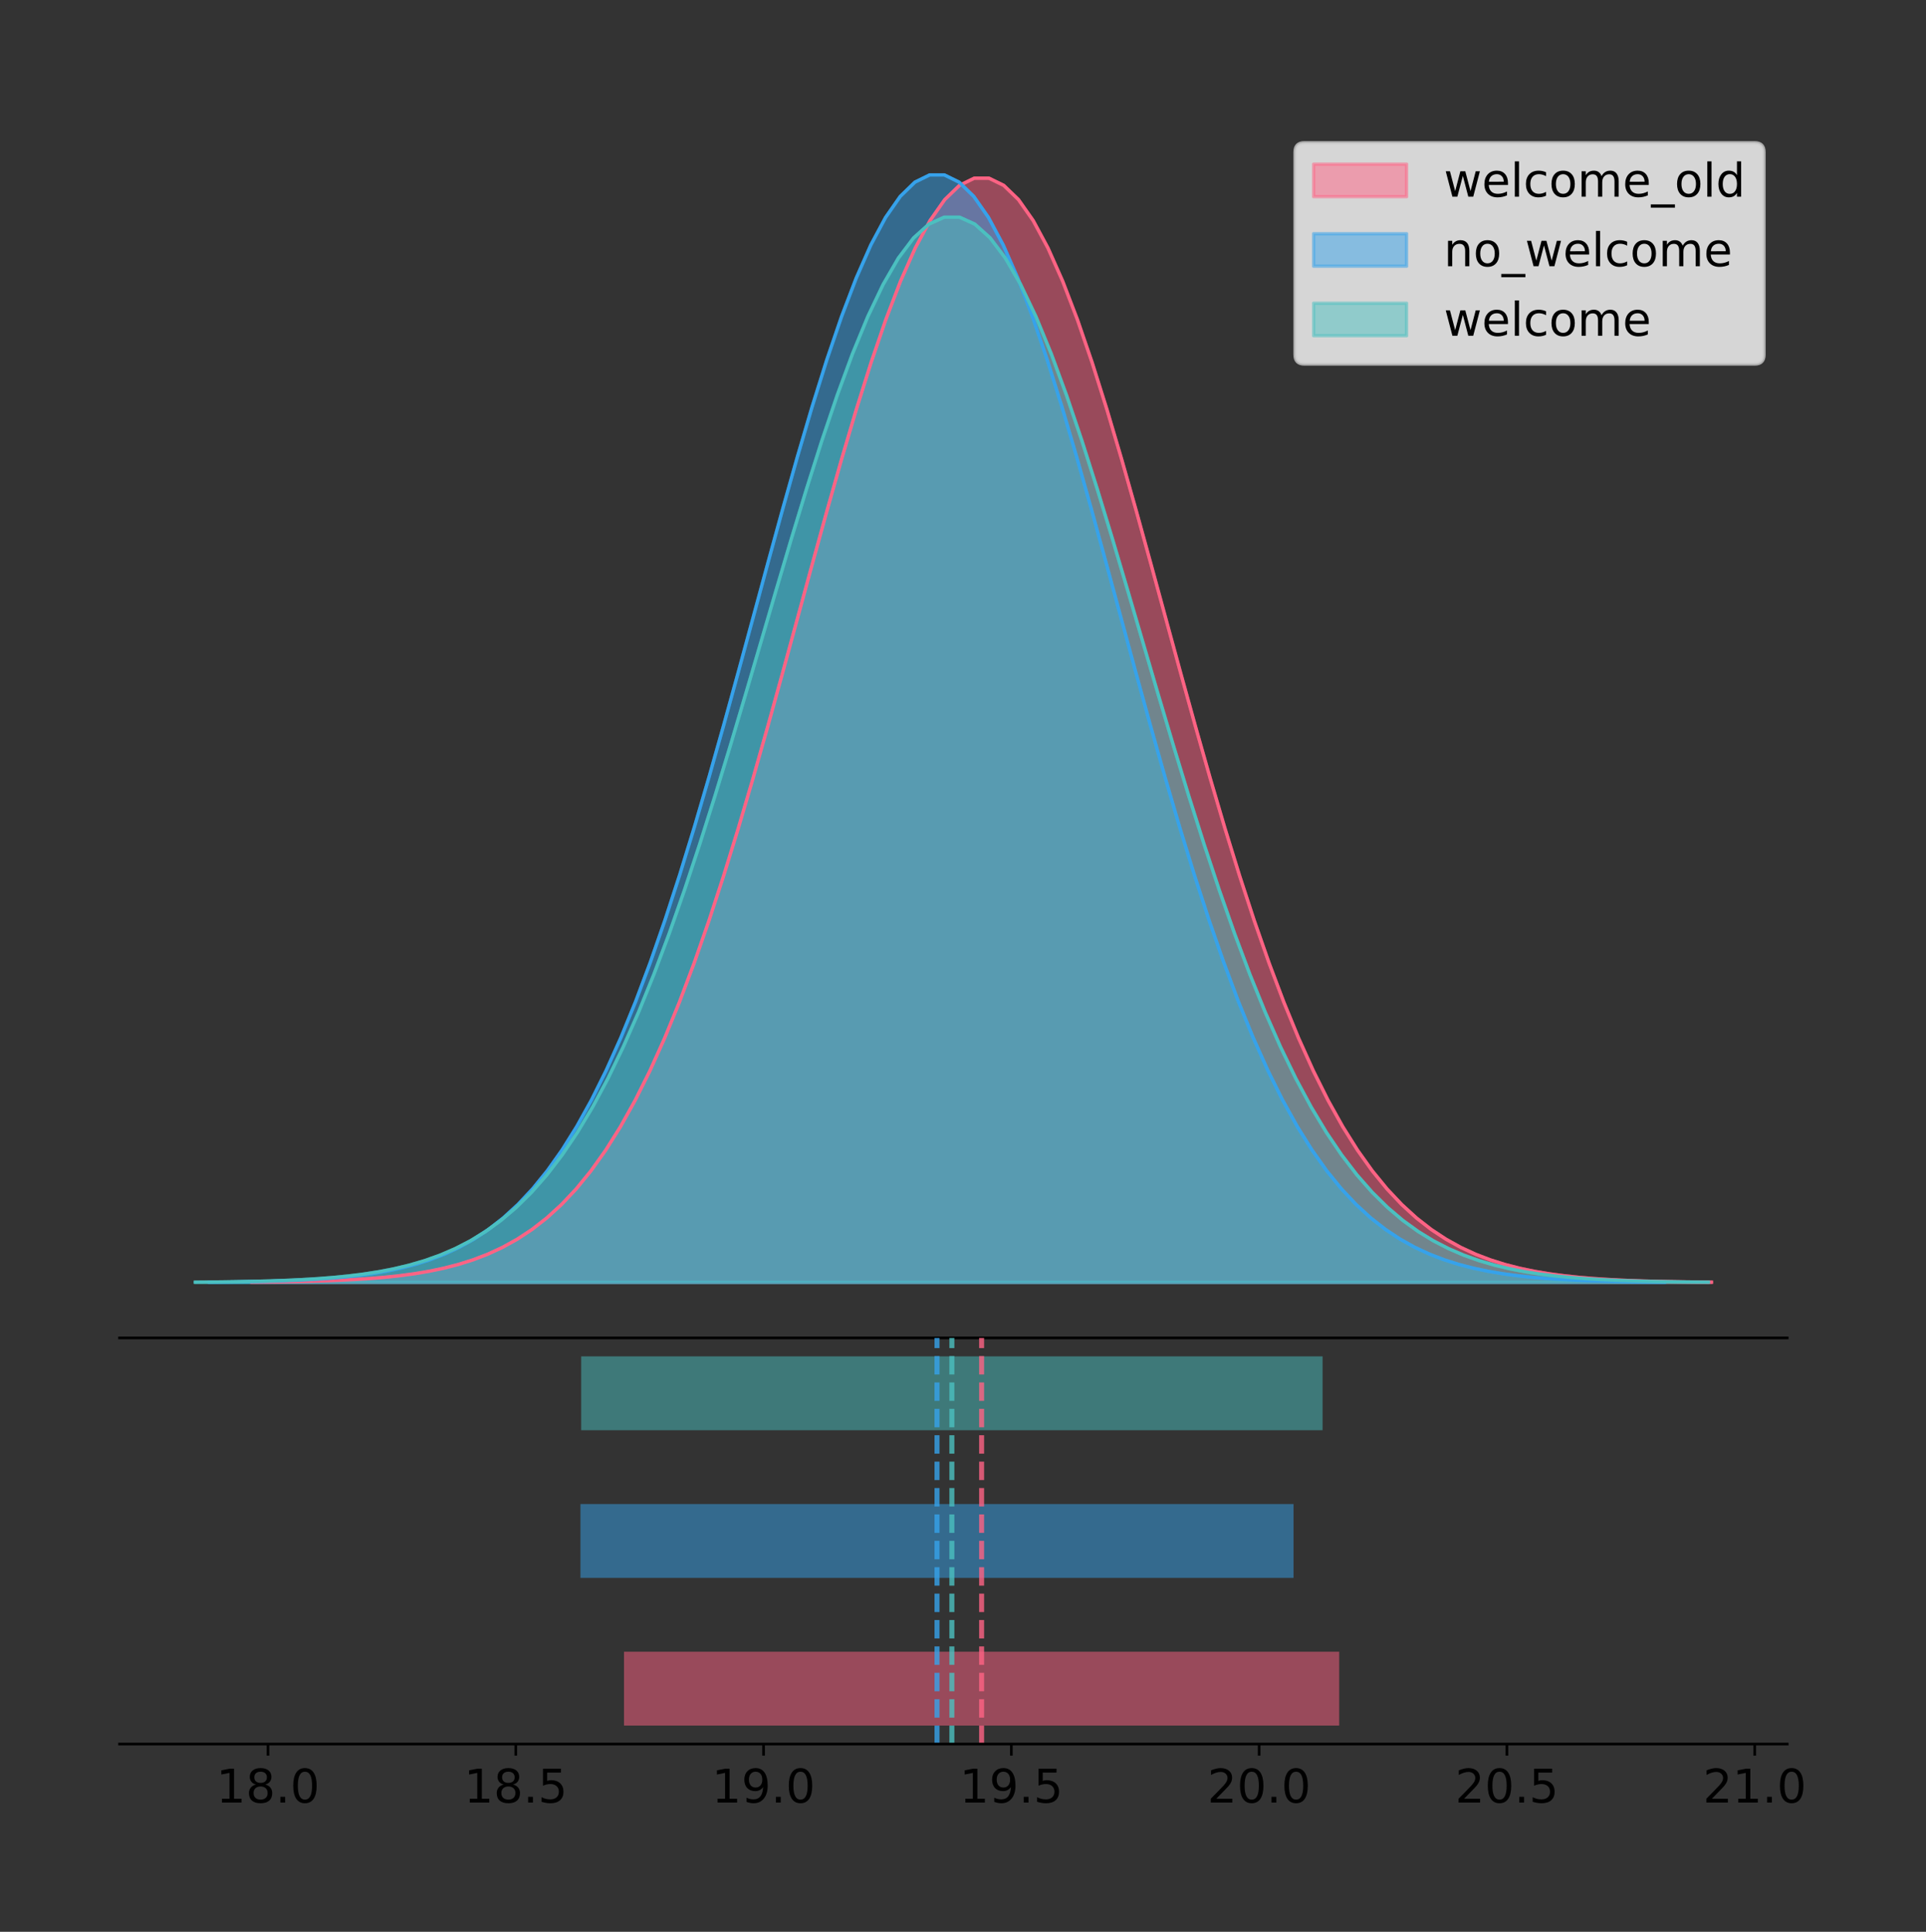 <?xml version="1.0" encoding="utf-8" standalone="no"?>
<!DOCTYPE svg PUBLIC "-//W3C//DTD SVG 1.1//EN"
  "http://www.w3.org/Graphics/SVG/1.1/DTD/svg11.dtd">
<!-- Created with matplotlib (https://matplotlib.org/) -->
<svg height="581.789pt" version="1.1" viewBox="0 0 579.993 581.789" width="579.993pt" xmlns="http://www.w3.org/2000/svg" xmlns:xlink="http://www.w3.org/1999/xlink">
 <rect x="0" y="0" width="579.993" height="581.789" fill="#333333" stroke="none"/>
 <defs>
  <style type="text/css">
*{stroke-linecap:butt;stroke-linejoin:round;}
  </style>
 </defs>
 <g id="figure_1">
  <g id="patch_1">
   <path d="M 0 581.789 
L 579.993 581.789 
L 579.993 0 
L 0 0 
z
" style="fill:none;"/>
  </g>
  <g id="axes_1">
   <g id="patch_2">
    <path d="M 36 402.93 
L 538.2 402.93 
L 538.2 36 
L 36 36 
z
" style="fill:none;"/>
   </g>
   <g id="PolyCollection_1">
    <defs>
     <path d="M 75.827 -195.538 
L 75.827 -195.65 
L 80.267 -195.692 
L 84.706 -195.748 
L 89.146 -195.824 
L 93.586 -195.924 
L 98.026 -196.056 
L 102.466 -196.228 
L 106.906 -196.452 
L 111.346 -196.741 
L 115.785 -197.11 
L 120.225 -197.579 
L 124.665 -198.171 
L 129.105 -198.913 
L 133.545 -199.835 
L 137.985 -200.974 
L 142.425 -202.37 
L 146.864 -204.068 
L 151.304 -206.119 
L 155.744 -208.578 
L 160.184 -211.504 
L 164.624 -214.959 
L 169.064 -219.008 
L 173.504 -223.717 
L 177.943 -229.15 
L 182.383 -235.37 
L 186.823 -242.433 
L 191.263 -250.39 
L 195.703 -259.279 
L 200.143 -269.126 
L 204.583 -279.942 
L 209.022 -291.717 
L 213.462 -304.421 
L 217.902 -318.002 
L 222.342 -332.38 
L 226.782 -347.45 
L 231.222 -363.083 
L 235.662 -379.122 
L 240.101 -395.387 
L 244.541 -411.677 
L 248.981 -427.773 
L 253.421 -443.444 
L 257.861 -458.45 
L 262.301 -472.55 
L 266.741 -485.505 
L 271.18 -497.092 
L 275.62 -507.1 
L 280.06 -515.345 
L 284.5 -521.672 
L 288.94 -525.959 
L 293.38 -528.124 
L 297.82 -528.124 
L 302.259 -525.959 
L 306.699 -521.672 
L 311.139 -515.345 
L 315.579 -507.1 
L 320.019 -497.092 
L 324.459 -485.505 
L 328.899 -472.55 
L 333.338 -458.45 
L 337.778 -443.444 
L 342.218 -427.773 
L 346.658 -411.677 
L 351.098 -395.387 
L 355.538 -379.122 
L 359.978 -363.083 
L 364.418 -347.45 
L 368.857 -332.38 
L 373.297 -318.002 
L 377.737 -304.421 
L 382.177 -291.717 
L 386.617 -279.942 
L 391.057 -269.126 
L 395.497 -259.279 
L 399.936 -250.39 
L 404.376 -242.433 
L 408.816 -235.37 
L 413.256 -229.15 
L 417.696 -223.717 
L 422.136 -219.008 
L 426.576 -214.959 
L 431.015 -211.504 
L 435.455 -208.578 
L 439.895 -206.119 
L 444.335 -204.068 
L 448.775 -202.37 
L 453.215 -200.974 
L 457.655 -199.835 
L 462.094 -198.913 
L 466.534 -198.171 
L 470.974 -197.579 
L 475.414 -197.11 
L 479.854 -196.741 
L 484.294 -196.452 
L 488.734 -196.228 
L 493.173 -196.056 
L 497.613 -195.924 
L 502.053 -195.824 
L 506.493 -195.748 
L 510.933 -195.692 
L 515.373 -195.65 
L 515.373 -195.538 
L 515.373 -195.538 
L 510.933 -195.538 
L 506.493 -195.538 
L 502.053 -195.538 
L 497.613 -195.538 
L 493.173 -195.538 
L 488.734 -195.538 
L 484.294 -195.538 
L 479.854 -195.538 
L 475.414 -195.538 
L 470.974 -195.538 
L 466.534 -195.538 
L 462.094 -195.538 
L 457.655 -195.538 
L 453.215 -195.538 
L 448.775 -195.538 
L 444.335 -195.538 
L 439.895 -195.538 
L 435.455 -195.538 
L 431.015 -195.538 
L 426.576 -195.538 
L 422.136 -195.538 
L 417.696 -195.538 
L 413.256 -195.538 
L 408.816 -195.538 
L 404.376 -195.538 
L 399.936 -195.538 
L 395.497 -195.538 
L 391.057 -195.538 
L 386.617 -195.538 
L 382.177 -195.538 
L 377.737 -195.538 
L 373.297 -195.538 
L 368.857 -195.538 
L 364.418 -195.538 
L 359.978 -195.538 
L 355.538 -195.538 
L 351.098 -195.538 
L 346.658 -195.538 
L 342.218 -195.538 
L 337.778 -195.538 
L 333.338 -195.538 
L 328.899 -195.538 
L 324.459 -195.538 
L 320.019 -195.538 
L 315.579 -195.538 
L 311.139 -195.538 
L 306.699 -195.538 
L 302.259 -195.538 
L 297.82 -195.538 
L 293.38 -195.538 
L 288.94 -195.538 
L 284.5 -195.538 
L 280.06 -195.538 
L 275.62 -195.538 
L 271.18 -195.538 
L 266.741 -195.538 
L 262.301 -195.538 
L 257.861 -195.538 
L 253.421 -195.538 
L 248.981 -195.538 
L 244.541 -195.538 
L 240.101 -195.538 
L 235.662 -195.538 
L 231.222 -195.538 
L 226.782 -195.538 
L 222.342 -195.538 
L 217.902 -195.538 
L 213.462 -195.538 
L 209.022 -195.538 
L 204.583 -195.538 
L 200.143 -195.538 
L 195.703 -195.538 
L 191.263 -195.538 
L 186.823 -195.538 
L 182.383 -195.538 
L 177.943 -195.538 
L 173.504 -195.538 
L 169.064 -195.538 
L 164.624 -195.538 
L 160.184 -195.538 
L 155.744 -195.538 
L 151.304 -195.538 
L 146.864 -195.538 
L 142.425 -195.538 
L 137.985 -195.538 
L 133.545 -195.538 
L 129.105 -195.538 
L 124.665 -195.538 
L 120.225 -195.538 
L 115.785 -195.538 
L 111.346 -195.538 
L 106.906 -195.538 
L 102.466 -195.538 
L 98.026 -195.538 
L 93.586 -195.538 
L 89.146 -195.538 
L 84.706 -195.538 
L 80.267 -195.538 
L 75.827 -195.538 
z
" id="m84313edb91" style="stroke:#ff6384;stroke-opacity:0.5;"/>
    </defs>
    <g clip-path="url(#pe98a2b04b8)">
     <use style="fill:#ff6384;fill-opacity:0.5;stroke:#ff6384;stroke-opacity:0.5;" x="0" xlink:href="#m84313edb91" y="581.789"/>
    </g>
   </g>
   <g id="PolyCollection_2">
    <defs>
     <path d="M 63.046 -195.538 
L 63.046 -195.65 
L 67.472 -195.692 
L 71.899 -195.749 
L 76.326 -195.825 
L 80.753 -195.925 
L 85.179 -196.058 
L 89.606 -196.23 
L 94.033 -196.455 
L 98.46 -196.744 
L 102.886 -197.115 
L 107.313 -197.585 
L 111.74 -198.179 
L 116.166 -198.923 
L 120.593 -199.848 
L 125.02 -200.99 
L 129.447 -202.39 
L 133.873 -204.093 
L 138.3 -206.151 
L 142.727 -208.617 
L 147.153 -211.552 
L 151.58 -215.017 
L 156.007 -219.078 
L 160.434 -223.801 
L 164.86 -229.25 
L 169.287 -235.488 
L 173.714 -242.572 
L 178.141 -250.552 
L 182.567 -259.468 
L 186.994 -269.344 
L 191.421 -280.192 
L 195.847 -292.002 
L 200.274 -304.744 
L 204.701 -318.365 
L 209.128 -332.786 
L 213.554 -347.901 
L 217.981 -363.58 
L 222.408 -379.667 
L 226.834 -395.98 
L 231.261 -412.318 
L 235.688 -428.462 
L 240.115 -444.18 
L 244.541 -459.23 
L 248.968 -473.372 
L 253.395 -486.366 
L 257.822 -497.987 
L 262.248 -508.025 
L 266.675 -516.294 
L 271.102 -522.64 
L 275.528 -526.94 
L 279.955 -529.111 
L 284.382 -529.111 
L 288.809 -526.94 
L 293.235 -522.64 
L 297.662 -516.294 
L 302.089 -508.025 
L 306.515 -497.987 
L 310.942 -486.366 
L 315.369 -473.372 
L 319.796 -459.23 
L 324.222 -444.18 
L 328.649 -428.462 
L 333.076 -412.318 
L 337.503 -395.98 
L 341.929 -379.667 
L 346.356 -363.58 
L 350.783 -347.901 
L 355.209 -332.786 
L 359.636 -318.365 
L 364.063 -304.744 
L 368.49 -292.002 
L 372.916 -280.192 
L 377.343 -269.344 
L 381.77 -259.468 
L 386.196 -250.552 
L 390.623 -242.572 
L 395.05 -235.488 
L 399.477 -229.25 
L 403.903 -223.801 
L 408.33 -219.078 
L 412.757 -215.017 
L 417.183 -211.552 
L 421.61 -208.617 
L 426.037 -206.151 
L 430.464 -204.093 
L 434.89 -202.39 
L 439.317 -200.99 
L 443.744 -199.848 
L 448.171 -198.923 
L 452.597 -198.179 
L 457.024 -197.585 
L 461.451 -197.115 
L 465.877 -196.744 
L 470.304 -196.455 
L 474.731 -196.23 
L 479.158 -196.058 
L 483.584 -195.925 
L 488.011 -195.825 
L 492.438 -195.749 
L 496.864 -195.692 
L 501.291 -195.65 
L 501.291 -195.538 
L 501.291 -195.538 
L 496.864 -195.538 
L 492.438 -195.538 
L 488.011 -195.538 
L 483.584 -195.538 
L 479.158 -195.538 
L 474.731 -195.538 
L 470.304 -195.538 
L 465.877 -195.538 
L 461.451 -195.538 
L 457.024 -195.538 
L 452.597 -195.538 
L 448.171 -195.538 
L 443.744 -195.538 
L 439.317 -195.538 
L 434.89 -195.538 
L 430.464 -195.538 
L 426.037 -195.538 
L 421.61 -195.538 
L 417.183 -195.538 
L 412.757 -195.538 
L 408.33 -195.538 
L 403.903 -195.538 
L 399.477 -195.538 
L 395.05 -195.538 
L 390.623 -195.538 
L 386.196 -195.538 
L 381.77 -195.538 
L 377.343 -195.538 
L 372.916 -195.538 
L 368.49 -195.538 
L 364.063 -195.538 
L 359.636 -195.538 
L 355.209 -195.538 
L 350.783 -195.538 
L 346.356 -195.538 
L 341.929 -195.538 
L 337.503 -195.538 
L 333.076 -195.538 
L 328.649 -195.538 
L 324.222 -195.538 
L 319.796 -195.538 
L 315.369 -195.538 
L 310.942 -195.538 
L 306.515 -195.538 
L 302.089 -195.538 
L 297.662 -195.538 
L 293.235 -195.538 
L 288.809 -195.538 
L 284.382 -195.538 
L 279.955 -195.538 
L 275.528 -195.538 
L 271.102 -195.538 
L 266.675 -195.538 
L 262.248 -195.538 
L 257.822 -195.538 
L 253.395 -195.538 
L 248.968 -195.538 
L 244.541 -195.538 
L 240.115 -195.538 
L 235.688 -195.538 
L 231.261 -195.538 
L 226.834 -195.538 
L 222.408 -195.538 
L 217.981 -195.538 
L 213.554 -195.538 
L 209.128 -195.538 
L 204.701 -195.538 
L 200.274 -195.538 
L 195.847 -195.538 
L 191.421 -195.538 
L 186.994 -195.538 
L 182.567 -195.538 
L 178.141 -195.538 
L 173.714 -195.538 
L 169.287 -195.538 
L 164.86 -195.538 
L 160.434 -195.538 
L 156.007 -195.538 
L 151.58 -195.538 
L 147.153 -195.538 
L 142.727 -195.538 
L 138.3 -195.538 
L 133.873 -195.538 
L 129.447 -195.538 
L 125.02 -195.538 
L 120.593 -195.538 
L 116.166 -195.538 
L 111.74 -195.538 
L 107.313 -195.538 
L 102.886 -195.538 
L 98.46 -195.538 
L 94.033 -195.538 
L 89.606 -195.538 
L 85.179 -195.538 
L 80.753 -195.538 
L 76.326 -195.538 
L 71.899 -195.538 
L 67.472 -195.538 
L 63.046 -195.538 
z
" id="m702a1c5052" style="stroke:#36a2eb;stroke-opacity:0.5;"/>
    </defs>
    <g clip-path="url(#pe98a2b04b8)">
     <use style="fill:#36a2eb;fill-opacity:0.5;stroke:#36a2eb;stroke-opacity:0.5;" x="0" xlink:href="#m702a1c5052" y="581.789"/>
    </g>
   </g>
   <g id="PolyCollection_3">
    <defs>
     <path d="M 58.827 -195.538 
L 58.827 -195.646 
L 63.43 -195.686 
L 68.032 -195.741 
L 72.634 -195.814 
L 77.237 -195.911 
L 81.839 -196.038 
L 86.442 -196.204 
L 91.044 -196.42 
L 95.646 -196.698 
L 100.249 -197.054 
L 104.851 -197.507 
L 109.454 -198.078 
L 114.056 -198.794 
L 118.658 -199.683 
L 123.261 -200.782 
L 127.863 -202.128 
L 132.466 -203.767 
L 137.068 -205.746 
L 141.67 -208.118 
L 146.273 -210.94 
L 150.875 -214.273 
L 155.477 -218.18 
L 160.08 -222.722 
L 164.682 -227.963 
L 169.285 -233.963 
L 173.887 -240.777 
L 178.489 -248.453 
L 183.092 -257.028 
L 187.694 -266.527 
L 192.297 -276.961 
L 196.899 -288.32 
L 201.501 -300.576 
L 206.104 -313.677 
L 210.706 -327.547 
L 215.309 -342.086 
L 219.911 -357.166 
L 224.513 -372.639 
L 229.116 -388.329 
L 233.718 -404.044 
L 238.32 -419.572 
L 242.923 -434.689 
L 247.525 -449.165 
L 252.128 -462.767 
L 256.73 -475.265 
L 261.332 -486.443 
L 265.935 -496.097 
L 270.537 -504.051 
L 275.14 -510.155 
L 279.742 -514.29 
L 284.344 -516.379 
L 288.947 -516.379 
L 293.549 -514.29 
L 298.152 -510.155 
L 302.754 -504.051 
L 307.356 -496.097 
L 311.959 -486.443 
L 316.561 -475.265 
L 321.163 -462.767 
L 325.766 -449.165 
L 330.368 -434.689 
L 334.971 -419.572 
L 339.573 -404.044 
L 344.175 -388.329 
L 348.778 -372.639 
L 353.38 -357.166 
L 357.983 -342.086 
L 362.585 -327.547 
L 367.187 -313.677 
L 371.79 -300.576 
L 376.392 -288.32 
L 380.995 -276.961 
L 385.597 -266.527 
L 390.199 -257.028 
L 394.802 -248.453 
L 399.404 -240.777 
L 404.006 -233.963 
L 408.609 -227.963 
L 413.211 -222.722 
L 417.814 -218.18 
L 422.416 -214.273 
L 427.018 -210.94 
L 431.621 -208.118 
L 436.223 -205.746 
L 440.826 -203.767 
L 445.428 -202.128 
L 450.03 -200.782 
L 454.633 -199.683 
L 459.235 -198.794 
L 463.838 -198.078 
L 468.44 -197.507 
L 473.042 -197.054 
L 477.645 -196.698 
L 482.247 -196.42 
L 486.849 -196.204 
L 491.452 -196.038 
L 496.054 -195.911 
L 500.657 -195.814 
L 505.259 -195.741 
L 509.861 -195.686 
L 514.464 -195.646 
L 514.464 -195.538 
L 514.464 -195.538 
L 509.861 -195.538 
L 505.259 -195.538 
L 500.657 -195.538 
L 496.054 -195.538 
L 491.452 -195.538 
L 486.849 -195.538 
L 482.247 -195.538 
L 477.645 -195.538 
L 473.042 -195.538 
L 468.44 -195.538 
L 463.838 -195.538 
L 459.235 -195.538 
L 454.633 -195.538 
L 450.03 -195.538 
L 445.428 -195.538 
L 440.826 -195.538 
L 436.223 -195.538 
L 431.621 -195.538 
L 427.018 -195.538 
L 422.416 -195.538 
L 417.814 -195.538 
L 413.211 -195.538 
L 408.609 -195.538 
L 404.006 -195.538 
L 399.404 -195.538 
L 394.802 -195.538 
L 390.199 -195.538 
L 385.597 -195.538 
L 380.995 -195.538 
L 376.392 -195.538 
L 371.79 -195.538 
L 367.187 -195.538 
L 362.585 -195.538 
L 357.983 -195.538 
L 353.38 -195.538 
L 348.778 -195.538 
L 344.175 -195.538 
L 339.573 -195.538 
L 334.971 -195.538 
L 330.368 -195.538 
L 325.766 -195.538 
L 321.163 -195.538 
L 316.561 -195.538 
L 311.959 -195.538 
L 307.356 -195.538 
L 302.754 -195.538 
L 298.152 -195.538 
L 293.549 -195.538 
L 288.947 -195.538 
L 284.344 -195.538 
L 279.742 -195.538 
L 275.14 -195.538 
L 270.537 -195.538 
L 265.935 -195.538 
L 261.332 -195.538 
L 256.73 -195.538 
L 252.128 -195.538 
L 247.525 -195.538 
L 242.923 -195.538 
L 238.32 -195.538 
L 233.718 -195.538 
L 229.116 -195.538 
L 224.513 -195.538 
L 219.911 -195.538 
L 215.309 -195.538 
L 210.706 -195.538 
L 206.104 -195.538 
L 201.501 -195.538 
L 196.899 -195.538 
L 192.297 -195.538 
L 187.694 -195.538 
L 183.092 -195.538 
L 178.489 -195.538 
L 173.887 -195.538 
L 169.285 -195.538 
L 164.682 -195.538 
L 160.08 -195.538 
L 155.477 -195.538 
L 150.875 -195.538 
L 146.273 -195.538 
L 141.67 -195.538 
L 137.068 -195.538 
L 132.466 -195.538 
L 127.863 -195.538 
L 123.261 -195.538 
L 118.658 -195.538 
L 114.056 -195.538 
L 109.454 -195.538 
L 104.851 -195.538 
L 100.249 -195.538 
L 95.646 -195.538 
L 91.044 -195.538 
L 86.442 -195.538 
L 81.839 -195.538 
L 77.237 -195.538 
L 72.634 -195.538 
L 68.032 -195.538 
L 63.43 -195.538 
L 58.827 -195.538 
z
" id="mad9fa94378" style="stroke:#4bc0c0;stroke-opacity:0.5;"/>
    </defs>
    <g clip-path="url(#pe98a2b04b8)">
     <use style="fill:#4bc0c0;fill-opacity:0.5;stroke:#4bc0c0;stroke-opacity:0.5;" x="0" xlink:href="#mad9fa94378" y="581.789"/>
    </g>
   </g>
   <g id="line2d_1">
    <path clip-path="url(#pe98a2b04b8)" d="M 75.827 386.14 
L 80.267 386.098 
L 84.706 386.041 
L 89.146 385.965 
L 93.586 385.865 
L 98.026 385.733 
L 102.466 385.561 
L 106.906 385.337 
L 111.346 385.049 
L 115.785 384.679 
L 120.225 384.21 
L 124.665 383.618 
L 129.105 382.877 
L 133.545 381.954 
L 137.985 380.815 
L 142.425 379.42 
L 146.864 377.721 
L 151.304 375.67 
L 155.744 373.211 
L 160.184 370.285 
L 164.624 366.83 
L 169.064 362.781 
L 173.504 358.072 
L 177.943 352.639 
L 182.383 346.42 
L 186.823 339.356 
L 191.263 331.4 
L 195.703 322.511 
L 200.143 312.664 
L 204.583 301.848 
L 209.022 290.073 
L 213.462 277.368 
L 217.902 263.788 
L 222.342 249.41 
L 226.782 234.339 
L 231.222 218.706 
L 235.662 202.667 
L 240.101 186.402 
L 244.541 170.112 
L 248.981 154.016 
L 253.421 138.345 
L 257.861 123.339 
L 262.301 109.24 
L 266.741 96.284 
L 271.18 84.698 
L 275.62 74.689 
L 280.06 66.444 
L 284.5 60.118 
L 288.94 55.83 
L 293.38 53.666 
L 297.82 53.666 
L 302.259 55.83 
L 306.699 60.118 
L 311.139 66.444 
L 315.579 74.689 
L 320.019 84.698 
L 324.459 96.284 
L 328.899 109.24 
L 333.338 123.339 
L 337.778 138.345 
L 342.218 154.016 
L 346.658 170.112 
L 351.098 186.402 
L 355.538 202.667 
L 359.978 218.706 
L 364.418 234.339 
L 368.857 249.41 
L 373.297 263.788 
L 377.737 277.368 
L 382.177 290.073 
L 386.617 301.848 
L 391.057 312.664 
L 395.497 322.511 
L 399.936 331.4 
L 404.376 339.356 
L 408.816 346.42 
L 413.256 352.639 
L 417.696 358.072 
L 422.136 362.781 
L 426.576 366.83 
L 431.015 370.285 
L 435.455 373.211 
L 439.895 375.67 
L 444.335 377.721 
L 448.775 379.42 
L 453.215 380.815 
L 457.655 381.954 
L 462.094 382.877 
L 466.534 383.618 
L 470.974 384.21 
L 475.414 384.679 
L 479.854 385.049 
L 484.294 385.337 
L 488.734 385.561 
L 493.173 385.733 
L 497.613 385.865 
L 502.053 385.965 
L 506.493 386.041 
L 510.933 386.098 
L 515.373 386.14 
" style="fill:none;stroke:#ff6384;stroke-linecap:square;"/>
   </g>
   <g id="line2d_2">
    <path clip-path="url(#pe98a2b04b8)" d="M 63.046 386.139 
L 67.472 386.097 
L 71.899 386.04 
L 76.326 385.965 
L 80.753 385.864 
L 85.179 385.732 
L 89.606 385.559 
L 94.033 385.334 
L 98.46 385.045 
L 102.886 384.675 
L 107.313 384.204 
L 111.74 383.61 
L 116.166 382.867 
L 120.593 381.941 
L 125.02 380.799 
L 129.447 379.399 
L 133.873 377.696 
L 138.3 375.639 
L 142.727 373.172 
L 147.153 370.238 
L 151.58 366.772 
L 156.007 362.711 
L 160.434 357.989 
L 164.86 352.539 
L 169.287 346.301 
L 173.714 339.217 
L 178.141 331.237 
L 182.567 322.322 
L 186.994 312.445 
L 191.421 301.597 
L 195.847 289.787 
L 200.274 277.045 
L 204.701 263.424 
L 209.128 249.004 
L 213.554 233.888 
L 217.981 218.209 
L 222.408 202.123 
L 226.834 185.809 
L 231.261 169.471 
L 235.688 153.327 
L 240.115 137.61 
L 244.541 122.559 
L 248.968 108.418 
L 253.395 95.423 
L 257.822 83.803 
L 262.248 73.765 
L 266.675 65.495 
L 271.102 59.15 
L 275.528 54.85 
L 279.955 52.679 
L 284.382 52.679 
L 288.809 54.85 
L 293.235 59.15 
L 297.662 65.495 
L 302.089 73.765 
L 306.515 83.803 
L 310.942 95.423 
L 315.369 108.418 
L 319.796 122.559 
L 324.222 137.61 
L 328.649 153.327 
L 333.076 169.471 
L 337.503 185.809 
L 341.929 202.123 
L 346.356 218.209 
L 350.783 233.888 
L 355.209 249.004 
L 359.636 263.424 
L 364.063 277.045 
L 368.49 289.787 
L 372.916 301.597 
L 377.343 312.445 
L 381.77 322.322 
L 386.196 331.237 
L 390.623 339.217 
L 395.05 346.301 
L 399.477 352.539 
L 403.903 357.989 
L 408.33 362.711 
L 412.757 366.772 
L 417.183 370.238 
L 421.61 373.172 
L 426.037 375.639 
L 430.464 377.696 
L 434.89 379.399 
L 439.317 380.799 
L 443.744 381.941 
L 448.171 382.867 
L 452.597 383.61 
L 457.024 384.204 
L 461.451 384.675 
L 465.877 385.045 
L 470.304 385.334 
L 474.731 385.559 
L 479.158 385.732 
L 483.584 385.864 
L 488.011 385.965 
L 492.438 386.04 
L 496.864 386.097 
L 501.291 386.139 
" style="fill:none;stroke:#36a2eb;stroke-linecap:square;"/>
   </g>
   <g id="line2d_3">
    <path clip-path="url(#pe98a2b04b8)" d="M 58.827 386.144 
L 63.43 386.103 
L 68.032 386.048 
L 72.634 385.976 
L 77.237 385.879 
L 81.839 385.752 
L 86.442 385.585 
L 91.044 385.369 
L 95.646 385.091 
L 100.249 384.735 
L 104.851 384.282 
L 109.454 383.711 
L 114.056 382.996 
L 118.658 382.106 
L 123.261 381.007 
L 127.863 379.661 
L 132.466 378.023 
L 137.068 376.044 
L 141.67 373.672 
L 146.273 370.849 
L 150.875 367.516 
L 155.477 363.61 
L 160.08 359.067 
L 164.682 353.826 
L 169.285 347.826 
L 173.887 341.012 
L 178.489 333.337 
L 183.092 324.762 
L 187.694 315.262 
L 192.297 304.829 
L 196.899 293.469 
L 201.501 281.213 
L 206.104 268.112 
L 210.706 254.242 
L 215.309 239.704 
L 219.911 224.623 
L 224.513 209.15 
L 229.116 193.46 
L 233.718 177.745 
L 238.32 162.217 
L 242.923 147.1 
L 247.525 132.624 
L 252.128 119.022 
L 256.73 106.524 
L 261.332 95.347 
L 265.935 85.692 
L 270.537 77.738 
L 275.14 71.635 
L 279.742 67.499 
L 284.344 65.411 
L 288.947 65.411 
L 293.549 67.499 
L 298.152 71.635 
L 302.754 77.738 
L 307.356 85.692 
L 311.959 95.347 
L 316.561 106.524 
L 321.163 119.022 
L 325.766 132.624 
L 330.368 147.1 
L 334.971 162.217 
L 339.573 177.745 
L 344.175 193.46 
L 348.778 209.15 
L 353.38 224.623 
L 357.983 239.704 
L 362.585 254.242 
L 367.187 268.112 
L 371.79 281.213 
L 376.392 293.469 
L 380.995 304.829 
L 385.597 315.262 
L 390.199 324.762 
L 394.802 333.337 
L 399.404 341.012 
L 404.006 347.826 
L 408.609 353.826 
L 413.211 359.067 
L 417.814 363.61 
L 422.416 367.516 
L 427.018 370.849 
L 431.621 373.672 
L 436.223 376.044 
L 440.826 378.023 
L 445.428 379.661 
L 450.03 381.007 
L 454.633 382.106 
L 459.235 382.996 
L 463.838 383.711 
L 468.44 384.282 
L 473.042 384.735 
L 477.645 385.091 
L 482.247 385.369 
L 486.849 385.585 
L 491.452 385.752 
L 496.054 385.879 
L 500.657 385.976 
L 505.259 386.048 
L 509.861 386.103 
L 514.464 386.144 
" style="fill:none;stroke:#4bc0c0;stroke-linecap:square;"/>
   </g>
   <g id="patch_3">
    <path d="M 36 402.93 
L 538.2 402.93 
" style="fill:none;stroke:#000000;stroke-linecap:square;stroke-linejoin:miter;stroke-width:0.8;"/>
   </g>
   <g id="legend_1">
    <g id="patch_4">
     <path d="M 392.788 109.627 
L 528.4 109.627 
Q 531.2 109.627 531.2 106.827 
L 531.2 45.8 
Q 531.2 43 528.4 43 
L 392.788 43 
Q 389.988 43 389.988 45.8 
L 389.988 106.827 
Q 389.988 109.627 392.788 109.627 
z
" style="fill:#ffffff;opacity:0.8;stroke:#cccccc;stroke-linejoin:miter;"/>
    </g>
    <g id="patch_5">
     <path d="M 395.588 59.238 
L 423.588 59.238 
L 423.588 49.438 
L 395.588 49.438 
z
" style="fill:#ff6384;opacity:0.5;stroke:#ff6384;stroke-linejoin:miter;"/>
    </g>
    <g id="text_1">
     <!-- welcome_old -->
     <defs>
      <path d="M 4.203 54.688 
L 13.188 54.688 
L 24.422 12.016 
L 35.594 54.688 
L 46.188 54.688 
L 57.422 12.016 
L 68.609 54.688 
L 77.594 54.688 
L 63.281 0 
L 52.688 0 
L 40.922 44.828 
L 29.109 0 
L 18.5 0 
z
" id="DejaVuSans-119"/>
      <path d="M 56.203 29.594 
L 56.203 25.203 
L 14.891 25.203 
Q 15.484 15.922 20.484 11.062 
Q 25.484 6.203 34.422 6.203 
Q 39.594 6.203 44.453 7.469 
Q 49.312 8.734 54.109 11.281 
L 54.109 2.781 
Q 49.266 0.734 44.188 -0.344 
Q 39.109 -1.422 33.891 -1.422 
Q 20.797 -1.422 13.156 6.188 
Q 5.516 13.812 5.516 26.812 
Q 5.516 40.234 12.766 48.109 
Q 20.016 56 32.328 56 
Q 43.359 56 49.781 48.891 
Q 56.203 41.797 56.203 29.594 
z
M 47.219 32.234 
Q 47.125 39.594 43.094 43.984 
Q 39.062 48.391 32.422 48.391 
Q 24.906 48.391 20.391 44.141 
Q 15.875 39.891 15.188 32.172 
z
" id="DejaVuSans-101"/>
      <path d="M 9.422 75.984 
L 18.406 75.984 
L 18.406 0 
L 9.422 0 
z
" id="DejaVuSans-108"/>
      <path d="M 48.781 52.594 
L 48.781 44.188 
Q 44.969 46.297 41.141 47.344 
Q 37.312 48.391 33.406 48.391 
Q 24.656 48.391 19.812 42.844 
Q 14.984 37.312 14.984 27.297 
Q 14.984 17.281 19.812 11.734 
Q 24.656 6.203 33.406 6.203 
Q 37.312 6.203 41.141 7.25 
Q 44.969 8.297 48.781 10.406 
L 48.781 2.094 
Q 45.016 0.344 40.984 -0.531 
Q 36.969 -1.422 32.422 -1.422 
Q 20.062 -1.422 12.781 6.344 
Q 5.516 14.109 5.516 27.297 
Q 5.516 40.672 12.859 48.328 
Q 20.219 56 33.016 56 
Q 37.156 56 41.109 55.141 
Q 45.062 54.297 48.781 52.594 
z
" id="DejaVuSans-99"/>
      <path d="M 30.609 48.391 
Q 23.391 48.391 19.188 42.75 
Q 14.984 37.109 14.984 27.297 
Q 14.984 17.484 19.156 11.844 
Q 23.344 6.203 30.609 6.203 
Q 37.797 6.203 41.984 11.859 
Q 46.188 17.531 46.188 27.297 
Q 46.188 37.016 41.984 42.703 
Q 37.797 48.391 30.609 48.391 
z
M 30.609 56 
Q 42.328 56 49.016 48.375 
Q 55.719 40.766 55.719 27.297 
Q 55.719 13.875 49.016 6.219 
Q 42.328 -1.422 30.609 -1.422 
Q 18.844 -1.422 12.172 6.219 
Q 5.516 13.875 5.516 27.297 
Q 5.516 40.766 12.172 48.375 
Q 18.844 56 30.609 56 
z
" id="DejaVuSans-111"/>
      <path d="M 52 44.188 
Q 55.375 50.25 60.062 53.125 
Q 64.75 56 71.094 56 
Q 79.641 56 84.281 50.016 
Q 88.922 44.047 88.922 33.016 
L 88.922 0 
L 79.891 0 
L 79.891 32.719 
Q 79.891 40.578 77.094 44.375 
Q 74.312 48.188 68.609 48.188 
Q 61.625 48.188 57.562 43.547 
Q 53.516 38.922 53.516 30.906 
L 53.516 0 
L 44.484 0 
L 44.484 32.719 
Q 44.484 40.625 41.703 44.406 
Q 38.922 48.188 33.109 48.188 
Q 26.219 48.188 22.156 43.531 
Q 18.109 38.875 18.109 30.906 
L 18.109 0 
L 9.078 0 
L 9.078 54.688 
L 18.109 54.688 
L 18.109 46.188 
Q 21.188 51.219 25.484 53.609 
Q 29.781 56 35.688 56 
Q 41.656 56 45.828 52.969 
Q 50 49.953 52 44.188 
z
" id="DejaVuSans-109"/>
      <path d="M 50.984 -16.609 
L 50.984 -23.578 
L -0.984 -23.578 
L -0.984 -16.609 
z
" id="DejaVuSans-95"/>
      <path d="M 45.406 46.391 
L 45.406 75.984 
L 54.391 75.984 
L 54.391 0 
L 45.406 0 
L 45.406 8.203 
Q 42.578 3.328 38.25 0.953 
Q 33.938 -1.422 27.875 -1.422 
Q 17.969 -1.422 11.734 6.484 
Q 5.516 14.406 5.516 27.297 
Q 5.516 40.188 11.734 48.094 
Q 17.969 56 27.875 56 
Q 33.938 56 38.25 53.625 
Q 42.578 51.266 45.406 46.391 
z
M 14.797 27.297 
Q 14.797 17.391 18.875 11.75 
Q 22.953 6.109 30.078 6.109 
Q 37.203 6.109 41.297 11.75 
Q 45.406 17.391 45.406 27.297 
Q 45.406 37.203 41.297 42.844 
Q 37.203 48.484 30.078 48.484 
Q 22.953 48.484 18.875 42.844 
Q 14.797 37.203 14.797 27.297 
z
" id="DejaVuSans-100"/>
     </defs>
     <g transform="translate(434.788 59.238)scale(0.14 -0.14)">
      <use xlink:href="#DejaVuSans-119"/>
      <use x="81.787" xlink:href="#DejaVuSans-101"/>
      <use x="143.311" xlink:href="#DejaVuSans-108"/>
      <use x="171.094" xlink:href="#DejaVuSans-99"/>
      <use x="226.074" xlink:href="#DejaVuSans-111"/>
      <use x="287.256" xlink:href="#DejaVuSans-109"/>
      <use x="384.668" xlink:href="#DejaVuSans-101"/>
      <use x="446.191" xlink:href="#DejaVuSans-95"/>
      <use x="496.191" xlink:href="#DejaVuSans-111"/>
      <use x="557.373" xlink:href="#DejaVuSans-108"/>
      <use x="585.156" xlink:href="#DejaVuSans-100"/>
     </g>
    </g>
    <g id="patch_6">
     <path d="M 395.588 80.177 
L 423.588 80.177 
L 423.588 70.377 
L 395.588 70.377 
z
" style="fill:#36a2eb;opacity:0.5;stroke:#36a2eb;stroke-linejoin:miter;"/>
    </g>
    <g id="text_2">
     <!-- no_welcome -->
     <defs>
      <path d="M 54.891 33.016 
L 54.891 0 
L 45.906 0 
L 45.906 32.719 
Q 45.906 40.484 42.875 44.328 
Q 39.844 48.188 33.797 48.188 
Q 26.516 48.188 22.312 43.547 
Q 18.109 38.922 18.109 30.906 
L 18.109 0 
L 9.078 0 
L 9.078 54.688 
L 18.109 54.688 
L 18.109 46.188 
Q 21.344 51.125 25.703 53.562 
Q 30.078 56 35.797 56 
Q 45.219 56 50.047 50.172 
Q 54.891 44.344 54.891 33.016 
z
" id="DejaVuSans-110"/>
     </defs>
     <g transform="translate(434.788 80.177)scale(0.14 -0.14)">
      <use xlink:href="#DejaVuSans-110"/>
      <use x="63.379" xlink:href="#DejaVuSans-111"/>
      <use x="124.561" xlink:href="#DejaVuSans-95"/>
      <use x="174.561" xlink:href="#DejaVuSans-119"/>
      <use x="256.348" xlink:href="#DejaVuSans-101"/>
      <use x="317.871" xlink:href="#DejaVuSans-108"/>
      <use x="345.654" xlink:href="#DejaVuSans-99"/>
      <use x="400.635" xlink:href="#DejaVuSans-111"/>
      <use x="461.816" xlink:href="#DejaVuSans-109"/>
      <use x="559.229" xlink:href="#DejaVuSans-101"/>
     </g>
    </g>
    <g id="patch_7">
     <path d="M 395.588 101.115 
L 423.588 101.115 
L 423.588 91.315 
L 395.588 91.315 
z
" style="fill:#4bc0c0;opacity:0.5;stroke:#4bc0c0;stroke-linejoin:miter;"/>
    </g>
    <g id="text_3">
     <!-- welcome -->
     <g transform="translate(434.788 101.115)scale(0.14 -0.14)">
      <use xlink:href="#DejaVuSans-119"/>
      <use x="81.787" xlink:href="#DejaVuSans-101"/>
      <use x="143.311" xlink:href="#DejaVuSans-108"/>
      <use x="171.094" xlink:href="#DejaVuSans-99"/>
      <use x="226.074" xlink:href="#DejaVuSans-111"/>
      <use x="287.256" xlink:href="#DejaVuSans-109"/>
      <use x="384.668" xlink:href="#DejaVuSans-101"/>
     </g>
    </g>
   </g>
  </g>
  <g id="axes_2">
   <g id="patch_8">
    <path d="M 36 525.24 
L 538.2 525.24 
L 538.2 402.93 
L 36 402.93 
z
" style="fill:none;"/>
   </g>
   <g id="patch_9">
    <path clip-path="url(#p02d0cf7227)" d="M 187.911 519.68 
L 403.288 519.68 
L 403.288 497.442 
L 187.911 497.442 
z
" style="fill:#ff6384;opacity:0.5;"/>
   </g>
   <g id="patch_10">
    <path clip-path="url(#p02d0cf7227)" d="M 174.798 475.204 
L 389.539 475.204 
L 389.539 452.966 
L 174.798 452.966 
z
" style="fill:#36a2eb;opacity:0.5;"/>
   </g>
   <g id="patch_11">
    <path clip-path="url(#p02d0cf7227)" d="M 175.015 430.728 
L 398.277 430.728 
L 398.277 408.49 
L 175.015 408.49 
z
" style="fill:#4bc0c0;opacity:0.5;"/>
   </g>
   <g id="matplotlib.axis_1">
    <g id="xtick_1">
     <g id="line2d_4">
      <defs>
       <path d="M 0 0 
L 0 3.5 
" id="mc09eaac836" style="stroke:#000000;stroke-width:0.8;"/>
      </defs>
      <g>
       <use style="stroke:#000000;stroke-width:0.8;" x="80.7" xlink:href="#mc09eaac836" y="525.24"/>
      </g>
     </g>
     <g id="text_4">
      <!-- 18.0 -->
      <defs>
       <path d="M 12.406 8.297 
L 28.516 8.297 
L 28.516 63.922 
L 10.984 60.406 
L 10.984 69.391 
L 28.422 72.906 
L 38.281 72.906 
L 38.281 8.297 
L 54.391 8.297 
L 54.391 0 
L 12.406 0 
z
" id="DejaVuSans-49"/>
       <path d="M 31.781 34.625 
Q 24.75 34.625 20.719 30.859 
Q 16.703 27.094 16.703 20.516 
Q 16.703 13.922 20.719 10.156 
Q 24.75 6.391 31.781 6.391 
Q 38.812 6.391 42.859 10.172 
Q 46.922 13.969 46.922 20.516 
Q 46.922 27.094 42.891 30.859 
Q 38.875 34.625 31.781 34.625 
z
M 21.922 38.812 
Q 15.578 40.375 12.031 44.719 
Q 8.5 49.078 8.5 55.328 
Q 8.5 64.062 14.719 69.141 
Q 20.953 74.219 31.781 74.219 
Q 42.672 74.219 48.875 69.141 
Q 55.078 64.062 55.078 55.328 
Q 55.078 49.078 51.531 44.719 
Q 48 40.375 41.703 38.812 
Q 48.828 37.156 52.797 32.312 
Q 56.781 27.484 56.781 20.516 
Q 56.781 9.906 50.312 4.234 
Q 43.844 -1.422 31.781 -1.422 
Q 19.734 -1.422 13.25 4.234 
Q 6.781 9.906 6.781 20.516 
Q 6.781 27.484 10.781 32.312 
Q 14.797 37.156 21.922 38.812 
z
M 18.312 54.391 
Q 18.312 48.734 21.844 45.562 
Q 25.391 42.391 31.781 42.391 
Q 38.141 42.391 41.719 45.562 
Q 45.312 48.734 45.312 54.391 
Q 45.312 60.062 41.719 63.234 
Q 38.141 66.406 31.781 66.406 
Q 25.391 66.406 21.844 63.234 
Q 18.312 60.062 18.312 54.391 
z
" id="DejaVuSans-56"/>
       <path d="M 10.688 12.406 
L 21 12.406 
L 21 0 
L 10.688 0 
z
" id="DejaVuSans-46"/>
       <path d="M 31.781 66.406 
Q 24.172 66.406 20.328 58.906 
Q 16.5 51.422 16.5 36.375 
Q 16.5 21.391 20.328 13.891 
Q 24.172 6.391 31.781 6.391 
Q 39.453 6.391 43.281 13.891 
Q 47.125 21.391 47.125 36.375 
Q 47.125 51.422 43.281 58.906 
Q 39.453 66.406 31.781 66.406 
z
M 31.781 74.219 
Q 44.047 74.219 50.516 64.516 
Q 56.984 54.828 56.984 36.375 
Q 56.984 17.969 50.516 8.266 
Q 44.047 -1.422 31.781 -1.422 
Q 19.531 -1.422 13.062 8.266 
Q 6.594 17.969 6.594 36.375 
Q 6.594 54.828 13.062 64.516 
Q 19.531 74.219 31.781 74.219 
z
" id="DejaVuSans-48"/>
      </defs>
      <g transform="translate(65.114 542.878)scale(0.14 -0.14)">
       <use xlink:href="#DejaVuSans-49"/>
       <use x="63.623" xlink:href="#DejaVuSans-56"/>
       <use x="127.246" xlink:href="#DejaVuSans-46"/>
       <use x="159.033" xlink:href="#DejaVuSans-48"/>
      </g>
     </g>
    </g>
    <g id="xtick_2">
     <g id="line2d_5">
      <g>
       <use style="stroke:#000000;stroke-width:0.8;" x="155.318" xlink:href="#mc09eaac836" y="525.24"/>
      </g>
     </g>
     <g id="text_5">
      <!-- 18.5 -->
      <defs>
       <path d="M 10.797 72.906 
L 49.516 72.906 
L 49.516 64.594 
L 19.828 64.594 
L 19.828 46.734 
Q 21.969 47.469 24.109 47.828 
Q 26.266 48.188 28.422 48.188 
Q 40.625 48.188 47.75 41.5 
Q 54.891 34.812 54.891 23.391 
Q 54.891 11.625 47.562 5.094 
Q 40.234 -1.422 26.906 -1.422 
Q 22.312 -1.422 17.547 -0.641 
Q 12.797 0.141 7.719 1.703 
L 7.719 11.625 
Q 12.109 9.234 16.797 8.062 
Q 21.484 6.891 26.703 6.891 
Q 35.156 6.891 40.078 11.328 
Q 45.016 15.766 45.016 23.391 
Q 45.016 31 40.078 35.438 
Q 35.156 39.891 26.703 39.891 
Q 22.75 39.891 18.812 39.016 
Q 14.891 38.141 10.797 36.281 
z
" id="DejaVuSans-53"/>
      </defs>
      <g transform="translate(139.732 542.878)scale(0.14 -0.14)">
       <use xlink:href="#DejaVuSans-49"/>
       <use x="63.623" xlink:href="#DejaVuSans-56"/>
       <use x="127.246" xlink:href="#DejaVuSans-46"/>
       <use x="159.033" xlink:href="#DejaVuSans-53"/>
      </g>
     </g>
    </g>
    <g id="xtick_3">
     <g id="line2d_6">
      <g>
       <use style="stroke:#000000;stroke-width:0.8;" x="229.936" xlink:href="#mc09eaac836" y="525.24"/>
      </g>
     </g>
     <g id="text_6">
      <!-- 19.0 -->
      <defs>
       <path d="M 10.984 1.516 
L 10.984 10.5 
Q 14.703 8.734 18.5 7.812 
Q 22.312 6.891 25.984 6.891 
Q 35.75 6.891 40.891 13.453 
Q 46.047 20.016 46.781 33.406 
Q 43.953 29.203 39.594 26.953 
Q 35.25 24.703 29.984 24.703 
Q 19.047 24.703 12.672 31.312 
Q 6.297 37.938 6.297 49.422 
Q 6.297 60.641 12.938 67.422 
Q 19.578 74.219 30.609 74.219 
Q 43.266 74.219 49.922 64.516 
Q 56.594 54.828 56.594 36.375 
Q 56.594 19.141 48.406 8.859 
Q 40.234 -1.422 26.422 -1.422 
Q 22.703 -1.422 18.891 -0.688 
Q 15.094 0.047 10.984 1.516 
z
M 30.609 32.422 
Q 37.25 32.422 41.125 36.953 
Q 45.016 41.5 45.016 49.422 
Q 45.016 57.281 41.125 61.844 
Q 37.25 66.406 30.609 66.406 
Q 23.969 66.406 20.094 61.844 
Q 16.219 57.281 16.219 49.422 
Q 16.219 41.5 20.094 36.953 
Q 23.969 32.422 30.609 32.422 
z
" id="DejaVuSans-57"/>
      </defs>
      <g transform="translate(214.35 542.878)scale(0.14 -0.14)">
       <use xlink:href="#DejaVuSans-49"/>
       <use x="63.623" xlink:href="#DejaVuSans-57"/>
       <use x="127.246" xlink:href="#DejaVuSans-46"/>
       <use x="159.033" xlink:href="#DejaVuSans-48"/>
      </g>
     </g>
    </g>
    <g id="xtick_4">
     <g id="line2d_7">
      <g>
       <use style="stroke:#000000;stroke-width:0.8;" x="304.554" xlink:href="#mc09eaac836" y="525.24"/>
      </g>
     </g>
     <g id="text_7">
      <!-- 19.5 -->
      <g transform="translate(288.968 542.878)scale(0.14 -0.14)">
       <use xlink:href="#DejaVuSans-49"/>
       <use x="63.623" xlink:href="#DejaVuSans-57"/>
       <use x="127.246" xlink:href="#DejaVuSans-46"/>
       <use x="159.033" xlink:href="#DejaVuSans-53"/>
      </g>
     </g>
    </g>
    <g id="xtick_5">
     <g id="line2d_8">
      <g>
       <use style="stroke:#000000;stroke-width:0.8;" x="379.172" xlink:href="#mc09eaac836" y="525.24"/>
      </g>
     </g>
     <g id="text_8">
      <!-- 20.0 -->
      <defs>
       <path d="M 19.188 8.297 
L 53.609 8.297 
L 53.609 0 
L 7.328 0 
L 7.328 8.297 
Q 12.938 14.109 22.625 23.891 
Q 32.328 33.688 34.812 36.531 
Q 39.547 41.844 41.422 45.531 
Q 43.312 49.219 43.312 52.781 
Q 43.312 58.594 39.234 62.25 
Q 35.156 65.922 28.609 65.922 
Q 23.969 65.922 18.812 64.312 
Q 13.672 62.703 7.812 59.422 
L 7.812 69.391 
Q 13.766 71.781 18.938 73 
Q 24.125 74.219 28.422 74.219 
Q 39.75 74.219 46.484 68.547 
Q 53.219 62.891 53.219 53.422 
Q 53.219 48.922 51.531 44.891 
Q 49.859 40.875 45.406 35.406 
Q 44.188 33.984 37.641 27.219 
Q 31.109 20.453 19.188 8.297 
z
" id="DejaVuSans-50"/>
      </defs>
      <g transform="translate(363.586 542.878)scale(0.14 -0.14)">
       <use xlink:href="#DejaVuSans-50"/>
       <use x="63.623" xlink:href="#DejaVuSans-48"/>
       <use x="127.246" xlink:href="#DejaVuSans-46"/>
       <use x="159.033" xlink:href="#DejaVuSans-48"/>
      </g>
     </g>
    </g>
    <g id="xtick_6">
     <g id="line2d_9">
      <g>
       <use style="stroke:#000000;stroke-width:0.8;" x="453.789" xlink:href="#mc09eaac836" y="525.24"/>
      </g>
     </g>
     <g id="text_9">
      <!-- 20.5 -->
      <g transform="translate(438.204 542.878)scale(0.14 -0.14)">
       <use xlink:href="#DejaVuSans-50"/>
       <use x="63.623" xlink:href="#DejaVuSans-48"/>
       <use x="127.246" xlink:href="#DejaVuSans-46"/>
       <use x="159.033" xlink:href="#DejaVuSans-53"/>
      </g>
     </g>
    </g>
    <g id="xtick_7">
     <g id="line2d_10">
      <g>
       <use style="stroke:#000000;stroke-width:0.8;" x="528.407" xlink:href="#mc09eaac836" y="525.24"/>
      </g>
     </g>
     <g id="text_10">
      <!-- 21.0 -->
      <g transform="translate(512.821 542.878)scale(0.14 -0.14)">
       <use xlink:href="#DejaVuSans-50"/>
       <use x="63.623" xlink:href="#DejaVuSans-49"/>
       <use x="127.246" xlink:href="#DejaVuSans-46"/>
       <use x="159.033" xlink:href="#DejaVuSans-48"/>
      </g>
     </g>
    </g>
   </g>
   <g id="line2d_11">
    <path clip-path="url(#p02d0cf7227)" d="M 295.6 525.24 
L 295.6 402.93 
" style="fill:none;stroke:#ff6384;stroke-dasharray:5.55,2.4;stroke-dashoffset:0;stroke-opacity:0.8;stroke-width:1.5;"/>
   </g>
   <g id="line2d_12">
    <path clip-path="url(#p02d0cf7227)" d="M 282.168 525.24 
L 282.168 402.93 
" style="fill:none;stroke:#36a2eb;stroke-dasharray:5.55,2.4;stroke-dashoffset:0;stroke-opacity:0.8;stroke-width:1.5;"/>
   </g>
   <g id="line2d_13">
    <path clip-path="url(#p02d0cf7227)" d="M 286.646 525.24 
L 286.646 402.93 
" style="fill:none;stroke:#4bc0c0;stroke-dasharray:5.55,2.4;stroke-dashoffset:0;stroke-opacity:0.8;stroke-width:1.5;"/>
   </g>
   <g id="patch_12">
    <path d="M 36 525.24 
L 538.2 525.24 
" style="fill:none;stroke:#000000;stroke-linecap:square;stroke-linejoin:miter;stroke-width:0.8;"/>
   </g>
  </g>
 </g>
 <defs>
  <clipPath id="pe98a2b04b8">
   <rect height="366.93" width="502.2" x="36" y="36"/>
  </clipPath>
  <clipPath id="p02d0cf7227">
   <rect height="122.31" width="502.2" x="36" y="402.93"/>
  </clipPath>
 </defs>
</svg>
